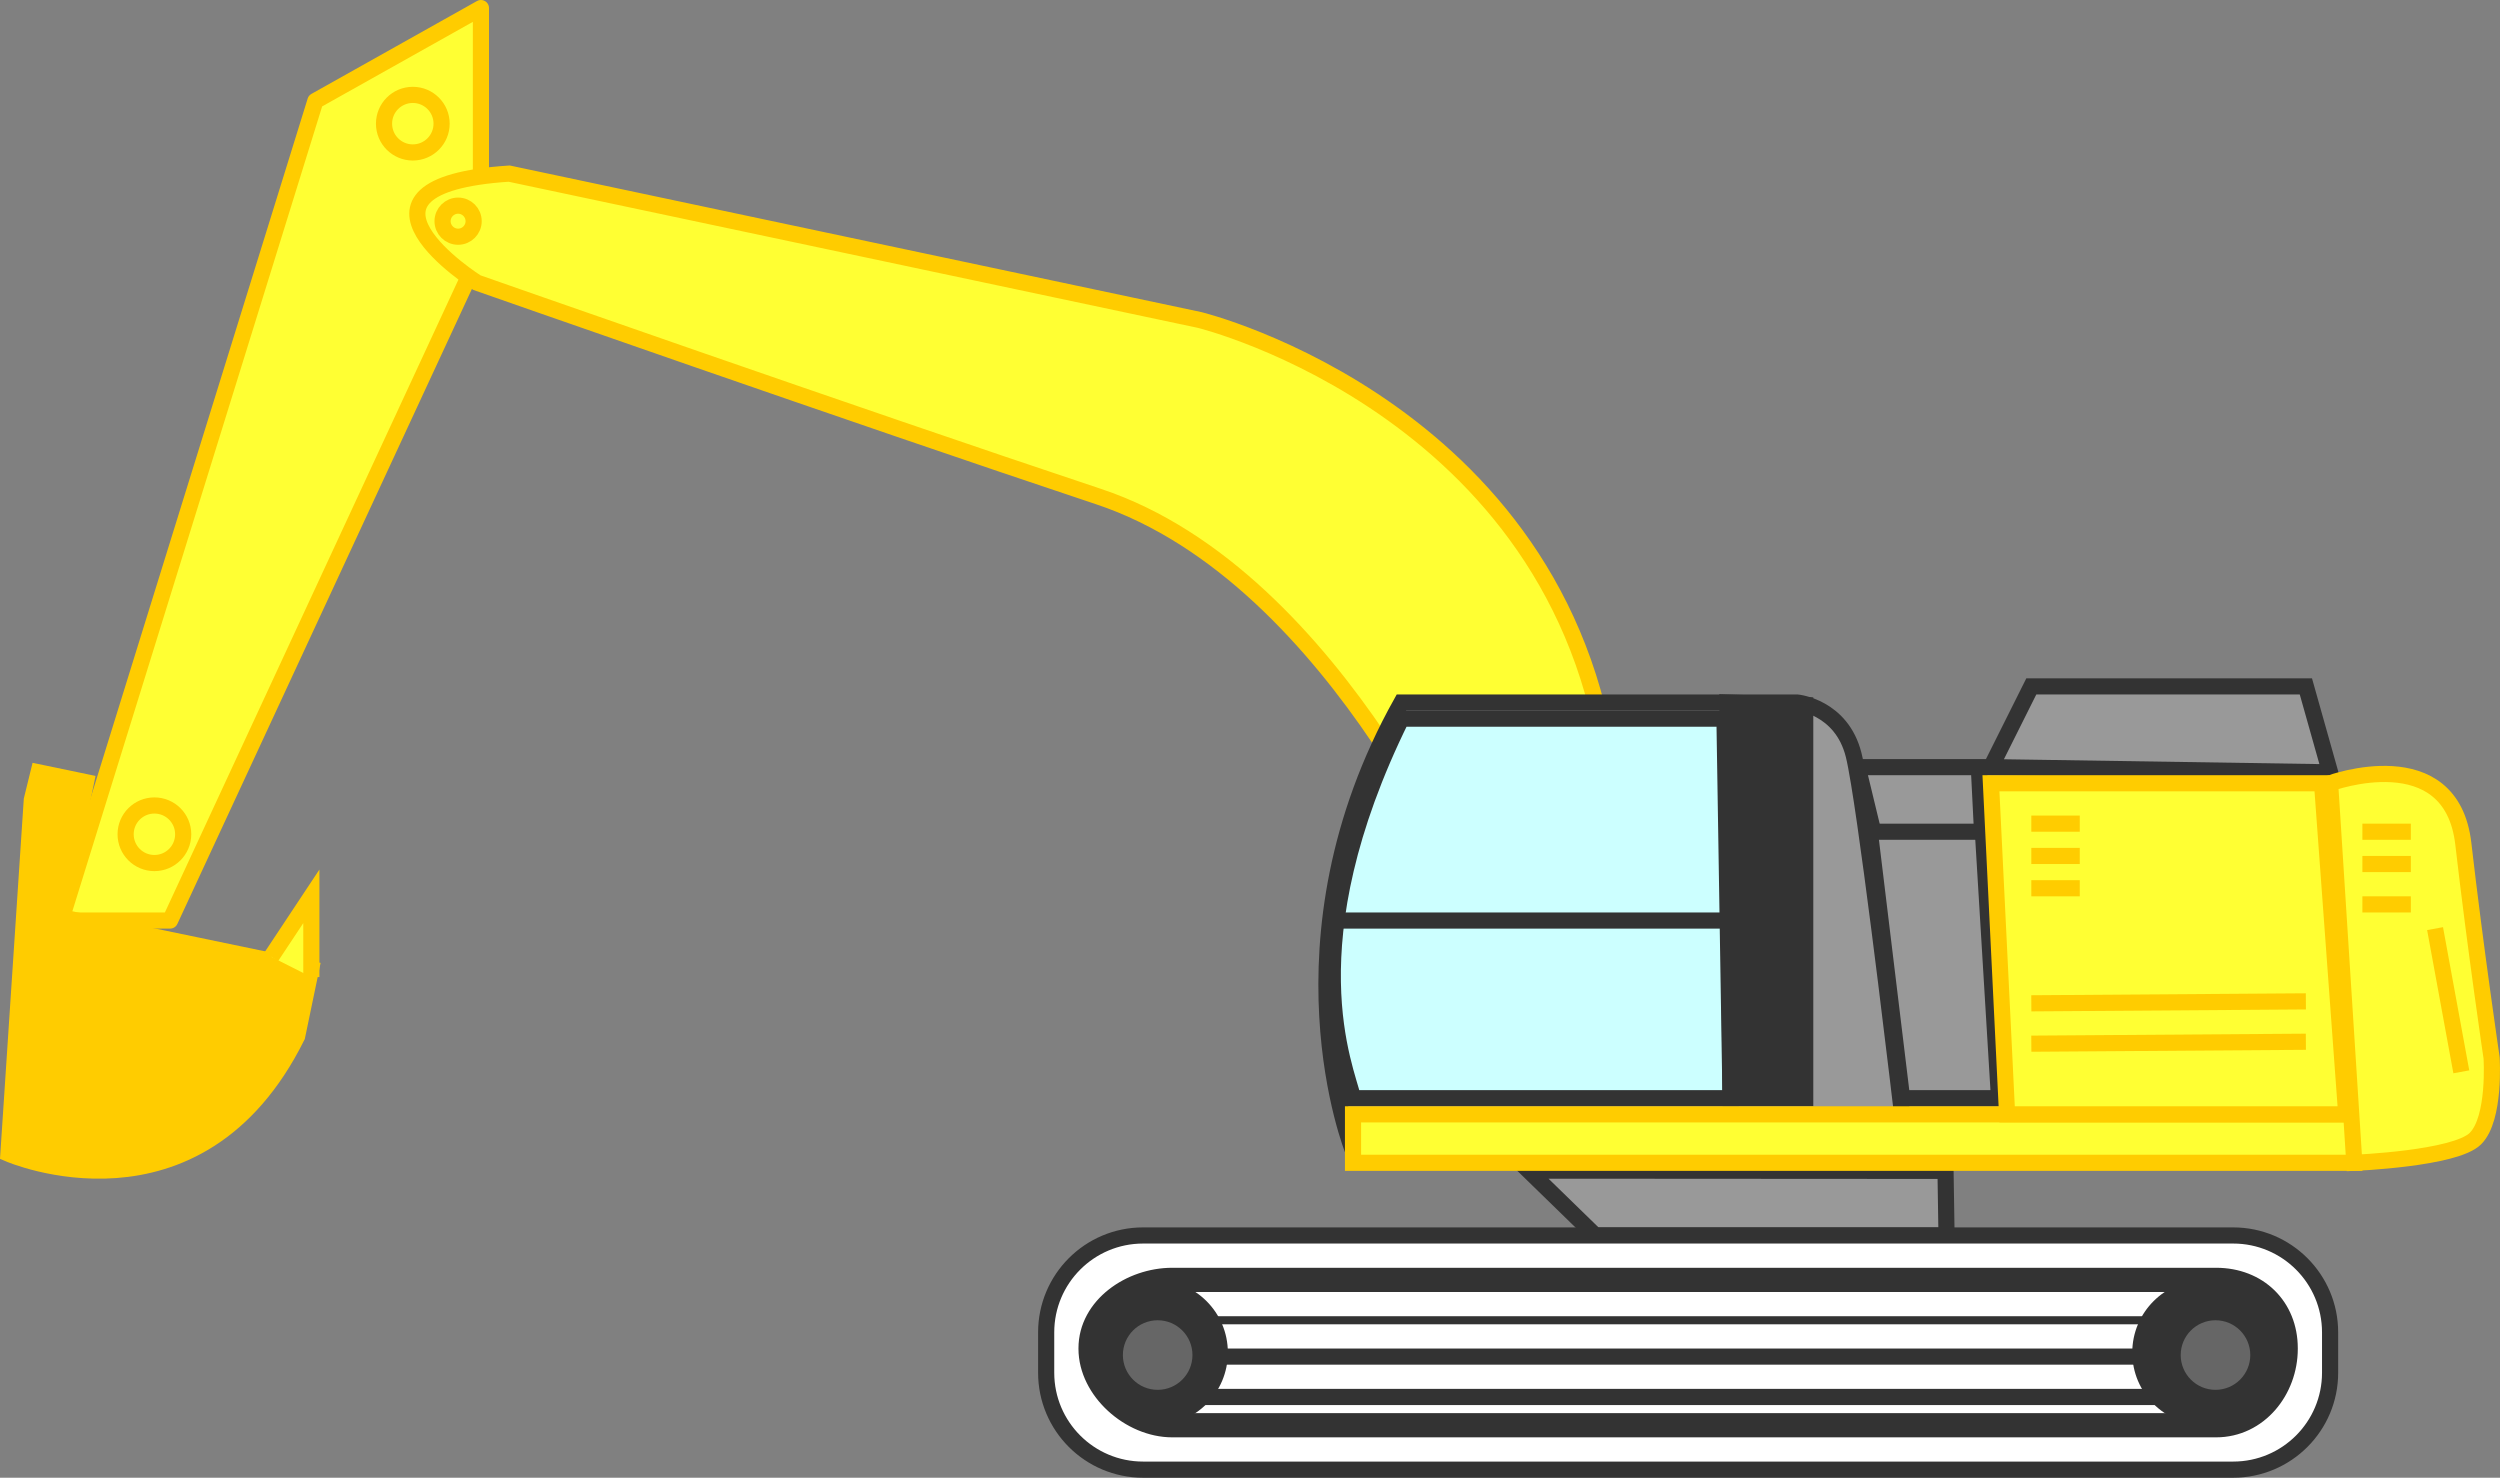 <?xml version="1.0" encoding="UTF-8" standalone="no"?>
<!-- Generator: Adobe Illustrator 16.0.0, SVG Export Plug-In . SVG Version: 6.00 Build 0)  -->

<svg
   xmlns:dc="http://purl.org/dc/elements/1.1/"
   xmlns:cc="http://creativecommons.org/ns#"
   xmlns:rdf="http://www.w3.org/1999/02/22-rdf-syntax-ns#"
   xmlns:svg="http://www.w3.org/2000/svg"
   xmlns="http://www.w3.org/2000/svg"
   xmlns:sodipodi="http://sodipodi.sourceforge.net/DTD/sodipodi-0.dtd"
   xmlns:inkscape="http://www.inkscape.org/namespaces/inkscape"
   version="1.1"
   x="0px"
   y="0px"
   width="309.598px"
   height="183px"
   viewBox="0 0 309.598 183"
   enable-background="new 0 0 309.598 183"
   xml:space="preserve"
   id="svg2"
   inkscape:version="0.91 r13725"
   sodipodi:docname="pelleteuse.svg"><rect x="0" y="0" width="309.598" height="183" fill="#808080" stroke="none"/><defs
     id="defs82" /><sodipodi:namedview
     pagecolor="#ffffff"
     bordercolor="#666666"
     borderopacity="1"
     objecttolerance="10"
     gridtolerance="10"
     guidetolerance="10"
     inkscape:pageopacity="0"
     inkscape:pageshadow="2"
     inkscape:window-width="1920"
     inkscape:window-height="1056"
     id="namedview80"
     showgrid="false"
     inkscape:snap-center="true"
     inkscape:zoom="3.8372342"
     inkscape:cx="154.96531"
     inkscape:cy="91.5"
     inkscape:window-x="0"
     inkscape:window-y="24"
     inkscape:window-maximized="1"
     inkscape:current-layer="svg2"
     inkscape:snap-object-midpoints="true" /><g
     id="g4246"
     inkscape:transform-center-x="26.4305"
     inkscape:transform-center-y="45.592699"><path
       inkscape:transform-center-y="30.109"
       inkscape:transform-center-x="23.174"
       inkscape:connector-curvature="0"
       id="compass"
       d="m 21.057,114 -13.5,0 31.5,-101.5 20.5,-11.5 0,30 z"
       style="fill:#ffff33;stroke:#ffcc00;stroke-width:2;stroke-linecap:round;stroke-linejoin:round;stroke-miterlimit:10" /><path
       stroke-miterlimit="10"
       d="m 3.941,99.045 -2.897,43.827 c 0,0 23.456,10.234 35.75,-14.532 l 1.729,-8.322 -28.883,-6 L 7.192,113.51 10.65,96.865 4.775,95.644 3.941,99.045 Z"
       id="path7"
       inkscape:connector-curvature="0"
       style="fill:#ffcc00;stroke:#ffcc00;stroke-width:2;stroke-miterlimit:10" /><polyline
       stroke-miterlimit="10"
       points="33.591,118.491 38.557,111 38.557,121     "
       id="polyline9"
       style="fill:#ffff33;stroke:#ffcc00;stroke-width:2;stroke-miterlimit:10" /><circle
       stroke-miterlimit="10"
       cx="51.122"
       cy="15.315"
       r="3.565"
       id="circle11"
       style="fill:none;stroke:#ffcc00;stroke-width:2;stroke-miterlimit:10" /><circle
       stroke-miterlimit="10"
       cx="19.122"
       cy="103.315"
       r="3.565"
       id="circle13"
       style="fill:none;stroke:#ffcc00;stroke-width:2;stroke-miterlimit:10" /></g><g
     id="Layer_6"><path
       stroke-miterlimit="10"
       d="M148.557,39.625c0,0,46.5,11.375,51,58.375v9   l-16.5,7c0,0-17-42.5-47-52.5s-77-26.5-77-26.5s-19-12,4-13.5L148.557,39.625z"
       id="path16"
       stroke-width="2"
       stroke="#FFCC00"
       fill="#FFFF33" /><circle
       fill="none"
       stroke="#FFCC00"
       stroke-width="2"
       stroke-miterlimit="10"
       cx="56.731"
       cy="27.391"
       r="1.924"
       id="circle18" /></g><g
     id="Layer_5"><path
       fill="#999999"
       stroke="#333333"
       stroke-width="2"
       stroke-miterlimit="10"
       d="M173.557,87h49c0,0,5.5,0.5,7,6.5   c0.183,0.729,0.409,1.938,0.667,3.5c1.86,11.288,5.333,41,5.333,41v6l-68-1.5C167.557,142.5,157.057,116.5,173.557,87z"
       id="path21" /><polygon
       fill="#999999"
       stroke="#333333"
       stroke-width="2"
       stroke-miterlimit="10"
       points="245.057,95 230.057,95 232.471,105    245.557,105  "
       id="polygon23" /><polygon
       fill="#999999"
       stroke="#333333"
       stroke-width="2"
       stroke-miterlimit="10"
       points="251.557,85 285.557,85 288.557,95.644    246.557,95  "
       id="polygon25" /><polygon
       fill="#999999"
       stroke="#333333"
       stroke-width="2"
       stroke-miterlimit="10"
       points="231.557,103 245.557,103 247.557,136    235.557,136  "
       id="polygon27" /><polygon
       fill="#999999"
       stroke="#333333"
       stroke-width="2"
       stroke-miterlimit="10"
       points="189.307,144.968 240.932,145    241.057,153 197.557,153  "
       id="polygon29" /><path
       fill="#CCFFFF"
       stroke="#333333"
       stroke-width="2"
       stroke-miterlimit="10"
       d="M173.557,89h40l0.75,47h-46.75   C166.734,132.268,159.714,117.066,173.557,89z"
       id="path31" /><line
       fill="none"
       stroke="#333333"
       stroke-width="2"
       stroke-miterlimit="10"
       x1="165.557"
       y1="114"
       x2="213.557"
       y2="114"
       id="line33" /><polygon
       fill="#333333"
       stroke="#333333"
       stroke-width="2"
       stroke-miterlimit="10"
       points="213.914,87 223.557,87.323 223.557,136    214.307,136  "
       id="polygon35" /><line
       fill="none"
       stroke="#333333"
       stroke-width="2"
       stroke-miterlimit="10"
       x1="251.557"
       y1="102"
       x2="259.557"
       y2="102"
       id="line37" /></g><g
     id="Layer_3"><path
       fill="#FFFFFF"
       stroke="#333333"
       stroke-width="2"
       stroke-miterlimit="10"
       d="M288.557,170c0,6.627-5.373,12-12,12h-135   c-6.627,0-12-5.373-12-12v-5c0-6.627,5.373-12,12-12h135c6.627,0,12,5.373,12,12V170z"
       id="path40" /><rect
       x="167.557"
       y="138"
       fill="#FFFF33"
       stroke="#FFCC00"
       stroke-width="2"
       stroke-miterlimit="10"
       width="124"
       height="6"
       id="rect42" /><polygon
       fill="#FFFF33"
       stroke="#FFCC00"
       stroke-width="2"
       stroke-miterlimit="10"
       points="246.557,97 287.557,97 290.557,138    248.557,138  "
       id="polygon44" /><path
       fill="#FFFF33"
       stroke="#FFCC00"
       stroke-width="2"
       stroke-miterlimit="10"
       d="M308.557,131c0,0,0.5,7.5-2,10s-15,3-15,3l-3-47   c0,0,15-5.5,16.5,7.5S308.557,131,308.557,131z"
       id="path46" /><path
       fill="none"
       stroke="#333333"
       stroke-width="3"
       stroke-miterlimit="10"
       d="M283.057,167.033c0,4.952-3.584,9.467-8.621,9.467   H145.178c-5.037,0-10.121-4.515-10.121-9.467v-0.066c0-4.952,5.084-8.467,10.121-8.467h129.258c5.037,0,8.621,3.515,8.621,8.467   V167.033z"
       id="path48" /><circle
       fill="#333333"
       cx="143.057"
       cy="167.5"
       r="9"
       id="circle50" /><circle
       fill="#333333"
       cx="273.057"
       cy="167.5"
       r="9"
       id="circle52" /><circle
       fill="#666666"
       cx="143.365"
       cy="167.808"
       r="4.308"
       id="circle54" /><circle
       fill="#666666"
       cx="274.365"
       cy="167.808"
       r="4.308"
       id="circle56" /><polygon
       fill="none"
       stroke="#333333"
       stroke-width="2"
       stroke-miterlimit="10"
       points="149.557,168 266.557,168 269.557,173    147.557,173  "
       id="polygon58" /><line
       fill="none"
       stroke="#333333"
       stroke-miterlimit="10"
       x1="147.557"
       y1="163.5"
       x2="267.557"
       y2="163.5"
       id="line60" /><line
       fill="#FFFF33"
       stroke="#FFCC00"
       stroke-width="2"
       stroke-miterlimit="10"
       x1="251.557"
       y1="102"
       x2="257.557"
       y2="102"
       id="line62" /><line
       fill="#FFFF33"
       stroke="#FFCC00"
       stroke-width="2"
       stroke-miterlimit="10"
       x1="292.557"
       y1="103"
       x2="298.557"
       y2="103"
       id="line64" /><line
       fill="#FFFF33"
       stroke="#FFCC00"
       stroke-width="2"
       stroke-miterlimit="10"
       x1="251.557"
       y1="106"
       x2="257.557"
       y2="106"
       id="line66" /><line
       fill="#FFFF33"
       stroke="#FFCC00"
       stroke-width="2"
       stroke-miterlimit="10"
       x1="292.557"
       y1="107"
       x2="298.557"
       y2="107"
       id="line68" /><line
       fill="#FFFF33"
       stroke="#FFCC00"
       stroke-width="2"
       stroke-miterlimit="10"
       x1="251.557"
       y1="110"
       x2="257.557"
       y2="110"
       id="line70" /><line
       fill="#FFFF33"
       stroke="#FFCC00"
       stroke-width="2"
       stroke-miterlimit="10"
       x1="292.557"
       y1="112"
       x2="298.557"
       y2="112"
       id="line72" /><line
       fill="#FFFF33"
       stroke="#FFCC00"
       stroke-width="2"
       stroke-miterlimit="10"
       x1="301.557"
       y1="115"
       x2="304.807"
       y2="132.734"
       id="line74" /><line
       fill="#FFFF33"
       stroke="#FFCC00"
       stroke-width="2"
       stroke-miterlimit="10"
       x1="251.557"
       y1="129.25"
       x2="285.557"
       y2="129.008"
       id="line76" /><line
       fill="#FFFF33"
       stroke="#FFCC00"
       stroke-width="2"
       stroke-miterlimit="10"
       x1="251.557"
       y1="124.25"
       x2="285.557"
       y2="124.008"
       id="line78" /></g></svg>